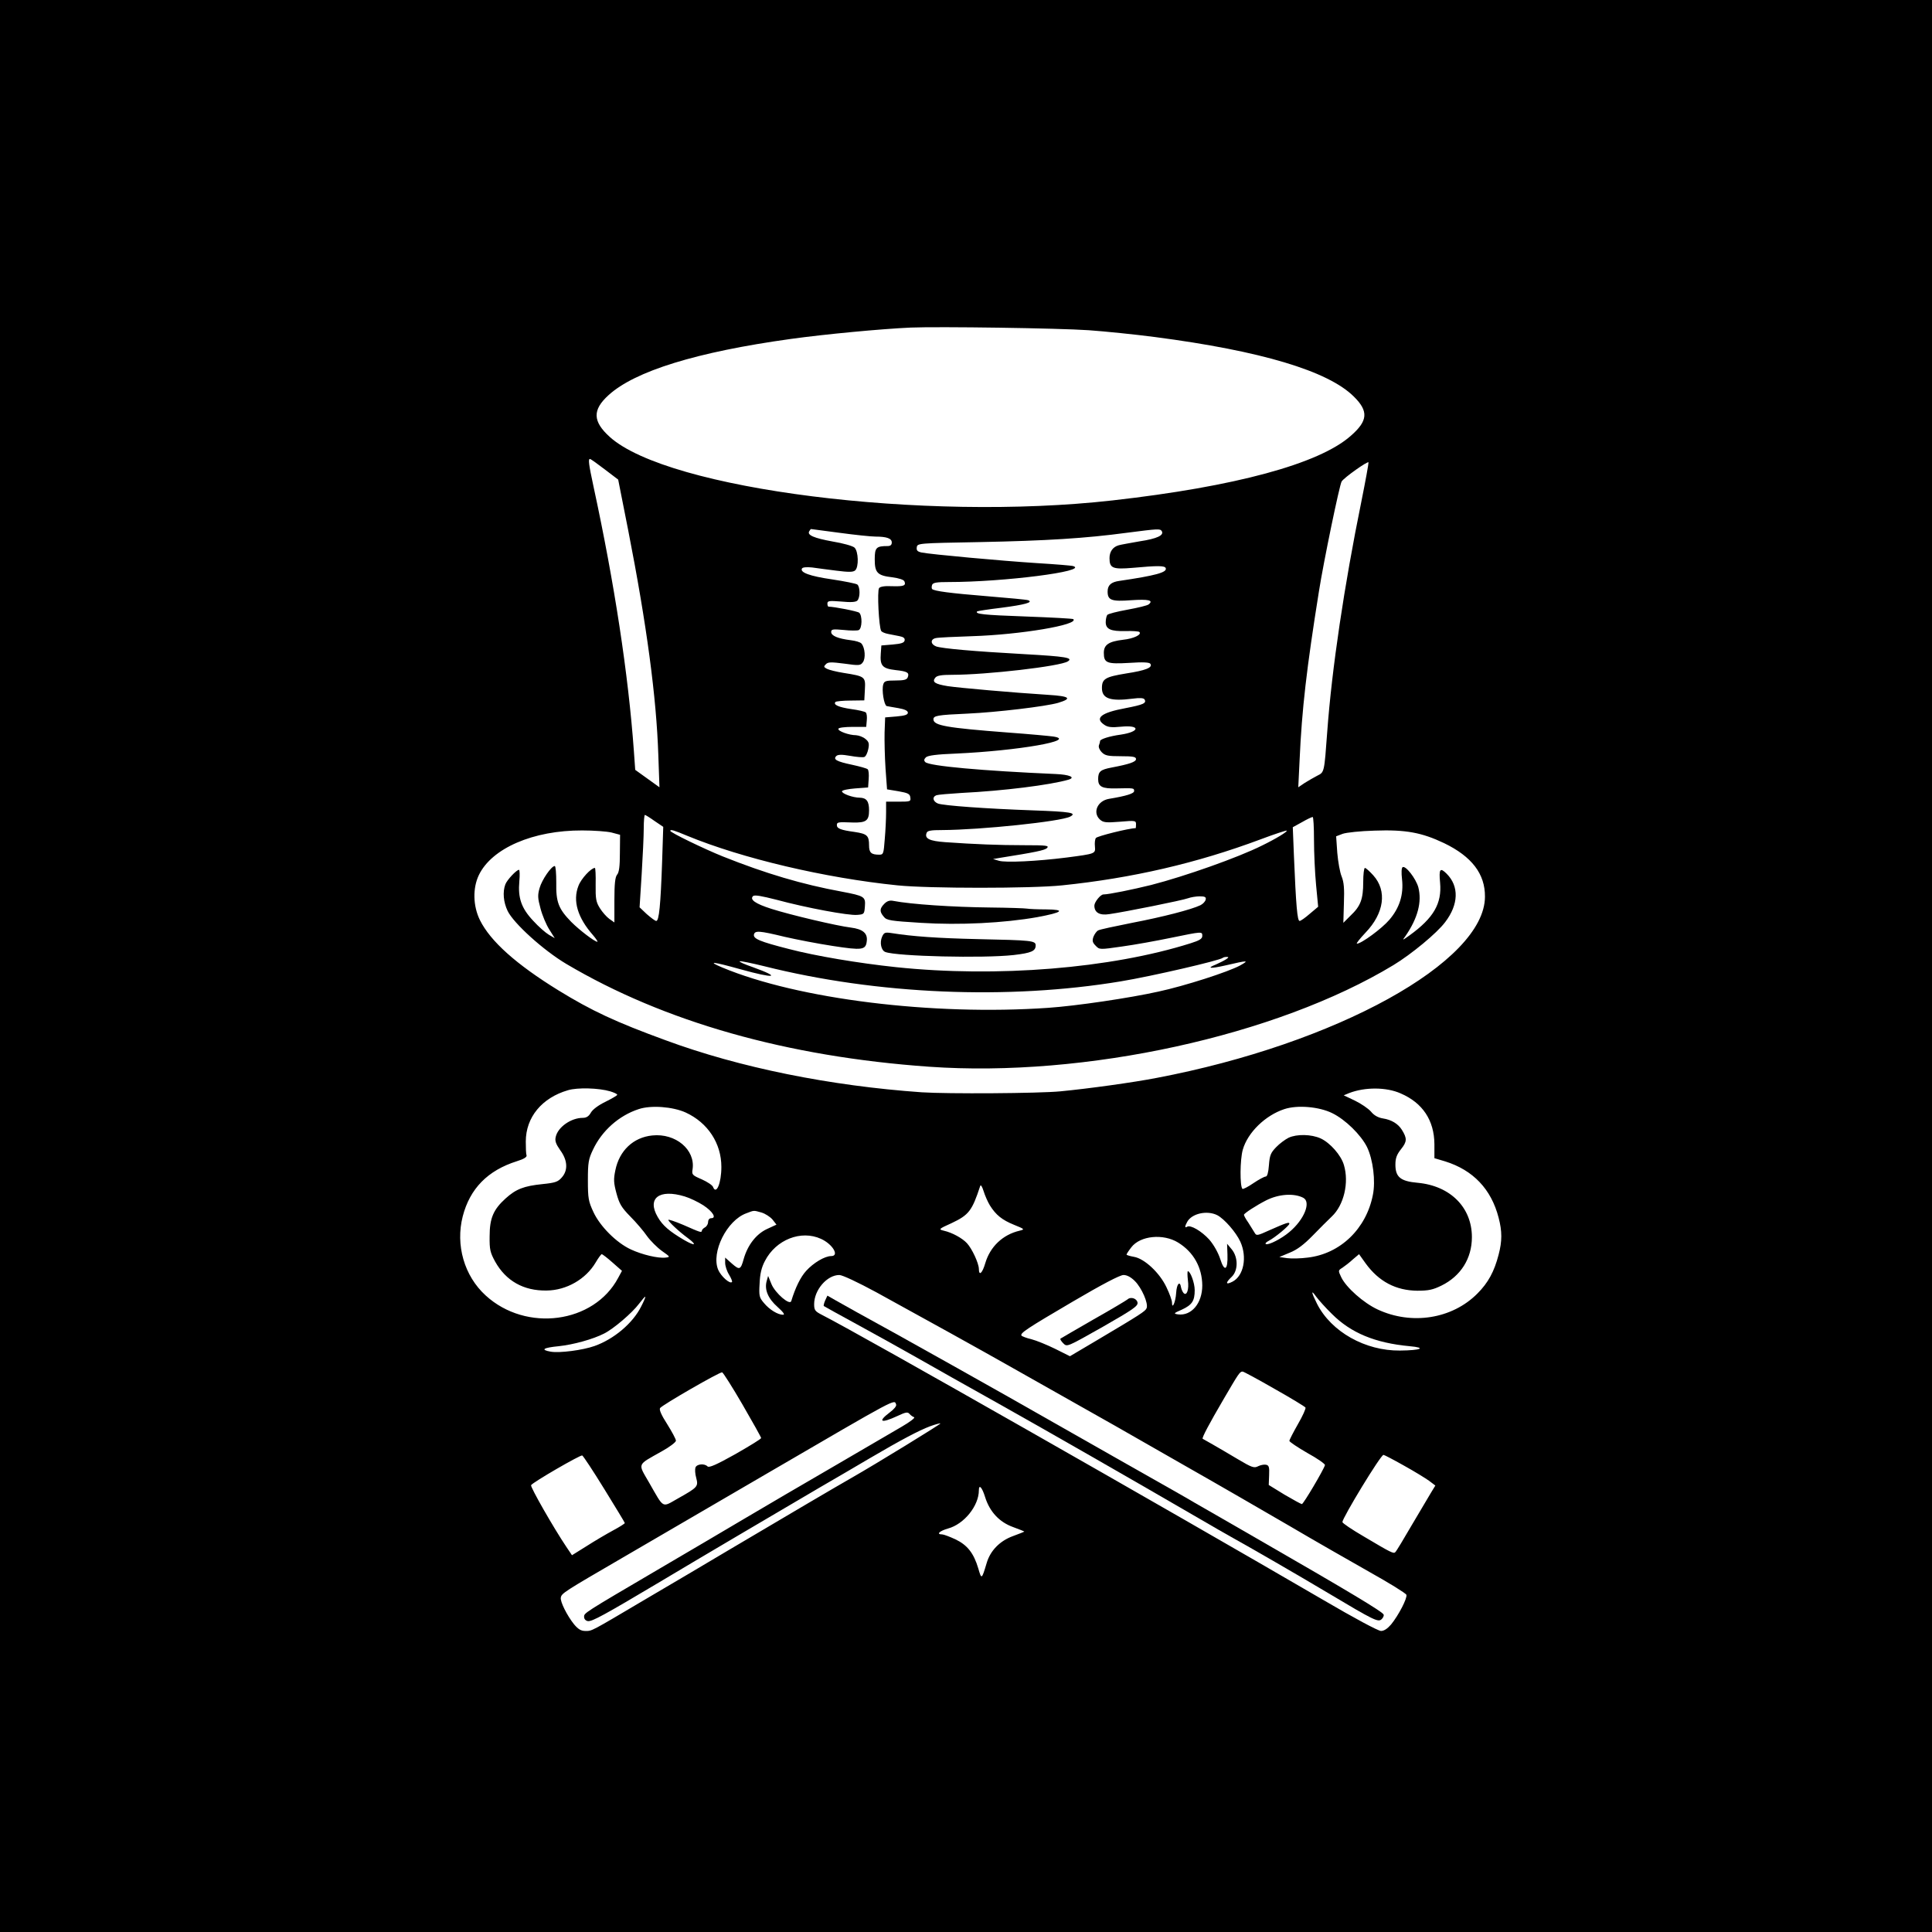 <?xml version="1.0" standalone="no"?>
<!DOCTYPE svg PUBLIC "-//W3C//DTD SVG 20010904//EN"
 "http://www.w3.org/TR/2001/REC-SVG-20010904/DTD/svg10.dtd">
<svg version="1.0" xmlns="http://www.w3.org/2000/svg"
 width="1000pt" height="1000pt" viewBox="0 0 1000 1000"
 preserveAspectRatio="xMidYMid meet">
<g transform="translate(0,1000) scale(0.098,-0.098)"
fill="#000000" stroke="none">
<path d="M0 5120 l0 -5120 5120 0 5120 0 0 5120 0 5120 -5120 0 -5120 0 0
-5120z m5750 3340 c85 -6 243 -22 350 -36 559 -73 915 -179 1051 -315 78 -77
74 -128 -17 -207 -167 -148 -611 -268 -1259 -341 -994 -112 -2346 58 -2654
335 -91 82 -93 143 -7 221 139 127 465 228 963 297 180 25 477 53 633 60 150
6 780 -3 940 -14z m-2556 -735 l71 -54 53 -268 c98 -500 149 -882 159 -1187
l6 -170 -64 46 -64 46 -7 98 c-29 405 -103 889 -213 1397 -26 121 -29 147 -19
147 4 0 39 -25 78 -55z m3996 -171 c-90 -441 -156 -884 -180 -1214 -16 -218
-15 -214 -53 -233 -17 -9 -47 -26 -66 -38 l-34 -23 7 144 c12 269 37 484 102
890 24 154 109 564 120 581 12 20 139 110 142 101 1 -5 -16 -99 -38 -208z
m-2756 -164 c81 -11 167 -20 190 -20 60 0 86 -10 86 -31 0 -13 -7 -19 -22 -19
-60 0 -68 -8 -68 -70 0 -71 14 -86 93 -95 36 -5 61 -13 64 -22 9 -22 -4 -27
-66 -25 -38 2 -62 -2 -68 -10 -11 -14 -1 -206 11 -226 3 -6 20 -13 36 -16 17
-3 44 -9 61 -12 21 -4 29 -11 27 -22 -2 -13 -18 -18 -63 -22 l-60 -5 -3 -42
c-5 -65 8 -80 78 -88 64 -7 74 -14 64 -39 -5 -12 -20 -16 -64 -16 -51 0 -60
-3 -65 -21 -9 -29 4 -109 18 -114 7 -1 35 -7 62 -11 34 -6 50 -14 50 -24 0
-11 -16 -16 -60 -20 l-60 -5 -3 -80 c-1 -44 1 -129 5 -190 l8 -110 60 -10 c51
-9 61 -14 63 -33 3 -21 0 -22 -62 -22 l-66 0 0 -57 c0 -32 -3 -95 -7 -140 -6
-78 -7 -83 -29 -83 -42 0 -54 10 -54 49 0 52 -10 61 -76 71 -73 10 -94 18 -94
36 0 16 5 17 83 14 71 -2 87 9 87 64 0 48 -13 66 -49 67 -37 0 -96 22 -94 34
2 6 33 12 70 15 l68 5 3 44 c2 24 0 47 -5 52 -5 5 -42 15 -83 24 -81 17 -101
28 -83 46 8 8 28 9 73 1 33 -6 67 -9 75 -6 8 3 17 22 21 42 6 29 3 39 -16 54
-12 10 -34 18 -49 19 -37 0 -97 22 -93 34 1 6 35 10 75 10 l72 0 3 34 c2 18 0
37 -5 42 -5 5 -39 13 -77 18 -67 10 -97 23 -83 38 4 3 40 7 80 7 l72 1 3 57
c4 68 1 70 -112 88 -38 6 -78 16 -89 22 -17 9 -17 12 -5 24 11 12 28 12 98 3
77 -11 85 -10 97 7 16 20 12 77 -7 99 -5 7 -31 15 -58 18 -65 8 -102 23 -102
43 0 15 9 16 65 11 36 -4 72 -4 80 -1 19 8 20 77 3 92 -10 8 -133 32 -162 32
-3 0 -6 7 -6 16 0 15 9 16 73 11 51 -5 77 -3 85 5 16 16 15 73 0 85 -7 5 -67
17 -133 27 -118 17 -172 37 -159 58 4 6 24 8 53 5 25 -4 84 -11 129 -17 63 -8
87 -8 98 1 21 17 18 102 -3 121 -10 9 -61 23 -115 32 -99 18 -136 34 -124 54
4 7 8 12 9 12 1 0 69 -9 151 -20z m1702 9 c13 -22 -24 -40 -117 -54 -51 -9
-102 -18 -111 -21 -31 -9 -48 -34 -48 -68 0 -53 17 -60 123 -51 132 12 170 12
174 -2 8 -22 -54 -39 -245 -67 -44 -6 -62 -23 -62 -56 0 -46 20 -54 125 -46
91 6 119 0 92 -22 -7 -6 -57 -18 -112 -28 -55 -10 -103 -22 -107 -28 -4 -6 -8
-23 -8 -38 0 -37 27 -49 105 -47 36 1 69 -1 73 -5 13 -14 -30 -35 -87 -41 -76
-9 -101 -27 -101 -69 0 -54 16 -60 135 -53 73 5 106 3 111 -5 13 -20 -25 -35
-129 -51 -109 -18 -127 -28 -127 -77 0 -56 45 -71 162 -56 38 5 58 4 63 -4 12
-20 -7 -28 -100 -46 -130 -24 -166 -53 -111 -89 18 -12 38 -14 88 -9 103 10
99 -27 -3 -42 -59 -8 -109 -24 -109 -34 0 -5 -3 -15 -6 -23 -3 -9 4 -25 15
-36 18 -18 33 -21 101 -21 64 0 80 -3 80 -15 0 -15 -35 -27 -130 -45 -58 -11
-70 -21 -70 -61 0 -40 21 -51 97 -49 92 2 93 2 93 -14 0 -13 -41 -26 -132 -41
-62 -10 -89 -73 -48 -110 17 -15 31 -17 105 -11 81 7 85 6 85 -13 0 -12 -1
-21 -2 -21 -34 0 -203 -42 -210 -52 -5 -7 -7 -27 -5 -45 3 -38 4 -38 -149 -58
-158 -20 -324 -28 -359 -17 l-30 9 35 6 c189 30 237 40 250 52 12 13 -2 15
-120 15 -134 0 -261 5 -417 16 -84 6 -111 19 -99 49 4 12 23 15 83 15 202 1
626 45 675 71 38 20 2 26 -197 33 -251 9 -470 25 -501 36 -27 11 -32 35 -8 44
8 3 68 8 132 12 222 11 468 42 565 70 40 12 6 27 -68 30 -387 17 -667 42 -688
63 -8 8 -7 15 3 25 11 10 57 16 160 20 328 15 644 70 513 90 -21 3 -128 13
-238 21 -327 25 -395 37 -395 70 0 19 21 23 180 30 154 7 414 38 479 57 76 23
61 35 -51 42 -190 12 -472 37 -532 46 -68 11 -85 22 -66 45 9 11 32 15 89 15
182 0 572 45 611 71 30 19 -13 26 -228 38 -272 15 -437 30 -468 41 -30 12 -31
38 -1 44 12 3 99 7 192 10 254 8 564 60 534 90 -3 3 -116 9 -252 14 -225 8
-269 13 -256 27 3 2 60 11 127 19 124 16 172 29 142 40 -8 3 -105 12 -215 21
-197 16 -280 27 -292 38 -3 4 -3 13 0 22 5 12 24 15 89 15 288 0 737 57 657
84 -8 3 -95 10 -194 16 -186 12 -559 46 -608 56 -22 5 -27 11 -25 27 3 22 5
22 333 28 353 7 559 20 775 49 170 22 177 22 186 9z m-2679 -1531 l46 -31 -6
-186 c-8 -227 -16 -311 -31 -311 -6 0 -28 17 -50 36 l-38 36 11 174 c6 96 11
205 11 244 0 38 3 70 6 70 3 0 26 -14 51 -32z m3483 -100 c0 -68 5 -175 11
-238 l11 -115 -44 -37 c-24 -21 -48 -38 -54 -38 -12 0 -19 80 -30 345 l-6 150
49 27 c26 15 51 27 56 27 4 1 7 -54 7 -121z m-3710 39 l45 -12 -1 -97 c0 -68
-4 -102 -15 -114 -10 -13 -14 -47 -14 -134 l0 -118 -27 19 c-15 11 -37 36 -50
57 -20 32 -23 49 -22 125 1 48 -1 87 -4 87 -20 0 -73 -57 -87 -95 -31 -79 -4
-168 77 -260 16 -19 27 -35 23 -35 -14 0 -94 61 -138 105 -67 69 -81 104 -79
208 0 48 -3 87 -8 87 -18 0 -68 -73 -80 -116 -11 -38 -10 -54 5 -109 9 -35 30
-85 46 -110 l29 -46 -31 18 c-17 10 -55 43 -83 74 -63 67 -81 121 -73 209 3
33 2 60 -2 60 -13 0 -63 -53 -72 -77 -15 -40 -10 -94 12 -140 32 -66 189 -208
310 -280 517 -306 1165 -490 1917 -543 822 -58 1834 163 2452 537 94 57 230
169 273 227 71 93 74 189 8 255 -35 35 -42 26 -35 -47 10 -110 -34 -186 -161
-278 -39 -28 -40 -28 -22 -4 65 94 88 181 68 258 -13 46 -67 116 -83 106 -6
-4 -7 -29 -3 -64 9 -81 -13 -151 -67 -214 -39 -46 -148 -126 -171 -126 -6 0
15 26 45 58 99 103 115 221 41 303 -19 21 -39 39 -44 39 -5 0 -9 -34 -9 -75 0
-90 -14 -127 -67 -177 l-38 -38 3 103 c3 79 0 112 -12 142 -9 21 -19 78 -23
125 l-6 87 34 13 c19 7 95 15 169 17 164 6 249 -10 367 -66 147 -71 217 -163
216 -283 -1 -344 -786 -777 -1734 -957 -123 -24 -362 -57 -509 -71 -113 -11
-596 -14 -732 -5 -483 34 -961 130 -1353 275 -263 96 -391 156 -565 263 -224
138 -360 260 -415 371 -37 75 -39 169 -6 238 68 142 287 237 546 236 61 0 130
-5 155 -11z m399 -17 c291 -120 728 -223 1111 -262 165 -17 708 -17 870 0 369
38 711 117 1048 243 74 28 136 48 138 46 5 -5 -55 -42 -131 -79 -126 -63 -406
-162 -585 -208 -97 -24 -224 -50 -252 -50 -16 0 -48 -41 -48 -59 0 -37 28 -53
79 -45 79 11 388 73 416 84 14 5 42 10 61 10 28 0 35 -4 32 -17 -2 -10 -14
-23 -28 -30 -48 -23 -199 -62 -361 -93 -90 -18 -171 -35 -179 -40 -8 -4 -19
-19 -25 -34 -7 -21 -5 -30 12 -47 20 -21 21 -21 139 -4 66 9 182 30 259 46
166 34 165 34 165 10 0 -15 -14 -24 -62 -39 -421 -133 -1023 -182 -1556 -126
-198 21 -425 59 -566 96 -153 39 -188 54 -184 76 5 22 27 21 163 -12 61 -14
174 -36 253 -48 156 -24 175 -22 180 26 5 41 -21 63 -84 71 -74 9 -320 67
-420 99 -85 27 -115 49 -97 67 8 8 45 1 124 -19 159 -43 380 -84 426 -80 37 3
38 4 41 45 4 51 -2 55 -123 78 -207 38 -400 95 -628 186 -97 39 -277 126 -277
135 0 9 20 3 89 -26z m2846 -653 c-11 -7 -35 -19 -53 -27 -53 -21 -29 -23 50
-5 120 28 128 28 78 0 -62 -34 -292 -108 -431 -138 -152 -34 -436 -76 -584
-86 -611 -42 -1320 46 -1720 213 -83 35 -52 32 95 -9 183 -51 221 -45 66 11
-44 15 -75 29 -69 31 6 2 64 -10 129 -26 597 -150 1288 -179 1884 -80 164 27
525 111 538 124 3 3 12 5 21 5 12 0 11 -3 -4 -13z m-3252 -697 c20 -6 37 -14
37 -18 0 -4 -28 -20 -62 -37 -37 -18 -67 -40 -77 -57 -11 -20 -24 -28 -43 -28
-62 0 -132 -49 -143 -101 -5 -21 1 -37 24 -70 39 -53 42 -106 8 -144 -20 -23
-34 -28 -103 -35 -97 -10 -139 -26 -194 -76 -64 -58 -84 -104 -84 -199 -1 -71
3 -86 29 -134 57 -102 150 -155 272 -153 105 1 207 60 259 148 14 24 29 44 32
44 4 0 30 -20 57 -44 l50 -44 -20 -37 c-128 -241 -486 -289 -700 -93 -113 103
-160 266 -121 418 38 146 131 242 286 291 36 11 54 22 51 31 -3 7 -4 40 -4 73
0 128 85 231 223 271 50 15 162 12 223 -6z m4175 -11 c116 -50 177 -142 178
-268 l0 -74 57 -17 c147 -46 243 -146 282 -297 19 -72 19 -124 0 -196 -23 -89
-55 -148 -112 -205 -133 -134 -347 -168 -527 -84 -75 35 -166 116 -192 170
-17 36 -17 36 7 51 13 9 38 28 55 44 l32 27 35 -49 c69 -95 159 -143 273 -144
59 0 82 5 127 27 102 50 161 143 161 256 0 157 -114 271 -286 287 -91 8 -118
30 -118 96 0 34 7 53 30 82 32 40 32 57 4 102 -20 32 -55 53 -100 60 -25 4
-47 16 -63 36 -14 16 -52 42 -85 58 l-59 28 29 12 c83 32 196 32 272 -2z
m-3776 -101 c117 -54 188 -163 188 -287 0 -86 -27 -150 -44 -106 -3 9 -30 27
-59 40 -51 22 -54 25 -49 54 15 103 -90 191 -213 178 -100 -10 -174 -80 -195
-184 -10 -48 -9 -66 6 -122 15 -55 26 -74 73 -122 31 -31 71 -78 88 -103 18
-25 54 -61 79 -79 44 -31 45 -32 20 -35 -39 -5 -124 15 -184 43 -76 35 -163
122 -198 198 -26 56 -29 72 -29 167 0 93 3 112 27 162 47 100 137 180 241 214
65 22 181 13 249 -18z m3414 -3 c70 -34 152 -115 184 -179 32 -66 46 -180 31
-253 -35 -179 -172 -311 -344 -331 -37 -5 -86 -6 -109 -3 l-41 6 55 23 c40 16
75 43 121 90 36 37 81 82 101 101 64 60 92 179 64 272 -15 52 -73 117 -122
140 -50 23 -127 24 -170 4 -18 -9 -48 -31 -66 -50 -29 -30 -34 -43 -38 -95 -3
-40 -9 -60 -17 -60 -7 0 -37 -16 -65 -35 -29 -20 -55 -33 -58 -30 -14 14 -13
155 2 207 26 91 119 181 219 214 69 23 184 13 253 -21z m-1808 -487 c32 -51
64 -77 128 -103 57 -23 57 -24 29 -31 -89 -21 -155 -84 -181 -171 -16 -55 -34
-70 -34 -30 -1 30 -36 106 -63 135 -25 27 -78 56 -122 66 -29 7 -28 9 41 40
91 43 108 65 151 196 3 9 10 -2 18 -27 7 -23 22 -57 33 -75z m-1612 47 c27 -8
71 -29 99 -47 50 -33 71 -68 41 -68 -9 0 -16 -8 -16 -20 0 -10 -7 -23 -16 -28
-9 -5 -17 -13 -17 -18 -2 -11 -4 -11 -99 31 -43 18 -78 30 -78 26 0 -9 55 -61
103 -96 51 -38 39 -44 -20 -10 -78 46 -113 76 -139 121 -58 99 7 150 142 109z
m3267 -7 c43 -22 6 -115 -73 -181 -41 -35 -108 -69 -123 -64 -7 2 -1 10 13 17
35 18 110 81 110 91 0 10 -16 5 -104 -34 -66 -30 -70 -31 -80 -13 -6 10 -21
34 -33 53 -13 18 -23 37 -23 41 1 8 66 50 117 76 67 34 147 39 196 14z m-2861
-78 c20 -6 46 -23 58 -37 l21 -27 -52 -24 c-56 -27 -100 -84 -121 -157 -16
-58 -22 -60 -62 -25 l-36 32 0 -28 c0 -16 9 -44 21 -63 11 -18 18 -36 15 -38
-11 -12 -58 30 -73 65 -38 92 46 261 149 298 42 16 37 16 80 4z m2407 -14 c38
-20 99 -90 122 -140 37 -82 18 -180 -41 -211 -37 -19 -39 -7 -5 25 35 33 35
103 1 145 l-25 30 2 -57 c3 -83 -16 -94 -38 -24 -11 34 -34 75 -58 103 -41 45
-99 79 -117 68 -13 -8 -13 1 0 25 24 45 105 63 159 36z m-2093 -125 c62 -28
99 -91 54 -91 -34 0 -94 -36 -132 -78 -30 -33 -57 -88 -79 -160 -8 -24 -84 42
-104 89 l-18 44 -8 -28 c-12 -45 8 -92 58 -136 30 -27 40 -41 29 -41 -28 0
-72 27 -101 62 -25 29 -27 38 -23 103 2 51 10 85 28 119 58 113 191 165 296
117z m1887 -20 c81 -50 126 -131 127 -226 0 -94 -57 -162 -128 -153 -25 4 -24
6 20 25 54 25 68 46 68 103 0 38 -23 100 -36 100 -3 0 -3 -21 0 -47 7 -50 -6
-86 -23 -68 -5 6 -11 19 -13 29 -6 38 -23 20 -26 -29 -3 -48 -22 -91 -22 -50
0 11 -13 47 -29 80 -36 77 -117 152 -172 161 -22 4 -39 9 -39 12 0 3 11 20 25
38 47 62 169 74 248 25z m-1595 -262 c266 -146 532 -293 742 -412 490 -276
604 -341 895 -508 171 -97 416 -239 545 -314 129 -76 320 -185 424 -244 104
-58 191 -112 194 -120 6 -17 -41 -108 -81 -157 -19 -22 -37 -34 -53 -34 -15 0
-145 70 -302 162 -838 488 -2438 1399 -2650 1507 -37 19 -42 25 -42 57 0 75
68 154 133 154 16 0 97 -38 195 -91z m1366 59 c36 -36 72 -118 62 -143 -6 -16
-32 -33 -263 -170 l-142 -84 -78 39 c-43 21 -99 44 -126 51 -26 6 -49 15 -52
19 -8 13 28 37 270 179 155 91 250 141 269 141 18 0 39 -11 60 -32z m1041
-174 c100 -100 228 -153 410 -170 91 -8 61 -22 -51 -23 -183 -2 -363 99 -438
247 -31 62 -33 78 -4 37 12 -16 49 -58 83 -91z m-3649 39 c-44 -88 -144 -172
-246 -208 -62 -22 -184 -38 -231 -30 -57 10 -40 21 42 29 77 8 182 37 240 67
50 25 148 109 184 157 17 22 31 39 33 37 2 -2 -8 -25 -22 -52z m536 -518 c54
-93 98 -172 98 -176 0 -5 -61 -42 -136 -85 -100 -56 -139 -73 -147 -65 -17 17
-57 13 -64 -6 -3 -9 -2 -33 4 -54 12 -46 9 -50 -96 -109 -87 -49 -72 -57 -153
84 -60 104 -65 90 66 164 42 23 76 49 76 57 0 8 -21 47 -46 87 -31 48 -43 76
-38 85 12 17 316 192 328 189 5 -1 54 -78 108 -171z m2809 84 c87 -49 161 -94
164 -99 3 -5 -15 -45 -40 -88 -25 -44 -45 -83 -45 -88 0 -5 43 -34 95 -64 53
-29 94 -58 93 -64 -7 -25 -114 -206 -122 -206 -4 0 -46 23 -92 50 l-83 51 2
52 c2 43 -1 52 -17 55 -10 2 -29 -2 -41 -8 -21 -11 -33 -7 -107 37 -45 27
-105 62 -133 78 -27 15 -51 29 -53 30 -5 5 35 80 111 210 79 135 85 145 100
145 5 0 81 -41 168 -91z m-1998 -83 c3 -8 -11 -25 -34 -42 -66 -50 -46 -59 40
-19 45 21 55 23 65 11 6 -7 17 -15 24 -17 7 -3 -22 -25 -65 -50 -43 -25 -204
-119 -358 -209 -154 -89 -365 -213 -470 -275 -104 -62 -307 -181 -450 -265
-409 -240 -400 -235 -400 -256 0 -11 8 -20 20 -22 22 -3 86 32 380 207 202
121 625 370 845 499 80 46 197 115 260 152 172 101 264 149 322 171 28 10 53
17 55 15 3 -3 -339 -213 -467 -286 -79 -45 -336 -196 -655 -385 -104 -62 -300
-178 -435 -257 -296 -175 -282 -168 -319 -168 -22 0 -37 9 -59 35 -37 46 -74
120 -70 141 4 23 15 30 328 212 151 88 493 287 760 443 702 409 672 393 683
365z m-1541 -447 c59 -96 108 -176 108 -179 0 -3 -28 -21 -62 -39 -35 -19 -98
-56 -140 -83 l-77 -48 -29 43 c-68 101 -192 318 -187 327 10 16 259 160 270
157 5 -2 58 -82 117 -178z m4222 125 c56 -31 116 -68 134 -81 l33 -25 -22 -36
c-12 -21 -58 -98 -102 -172 -43 -74 -82 -139 -87 -143 -9 -11 -22 -4 -167 82
-62 36 -112 70 -113 76 0 22 202 355 217 355 4 0 52 -25 107 -56z m-2211 -167
c24 -77 75 -132 147 -158 33 -12 60 -23 60 -24 0 -1 -27 -12 -60 -24 -69 -25
-120 -77 -139 -143 -26 -87 -27 -87 -44 -28 -24 81 -58 124 -121 154 -30 14
-62 26 -70 26 -33 0 -14 18 31 31 85 23 163 120 163 202 0 34 17 16 33 -36z"/>
<path d="M4671 5431 c-26 -26 -26 -42 -3 -69 15 -19 35 -22 196 -32 204 -13
439 -1 614 30 135 25 153 40 47 41 -44 0 -89 2 -100 4 -11 2 -99 5 -195 6
-196 2 -420 17 -512 35 -19 4 -33 -1 -47 -15z"/>
<path d="M4659 5257 c-14 -31 -5 -73 17 -81 61 -23 518 -34 678 -16 94 11 116
21 116 51 0 25 -21 27 -305 33 -215 5 -344 14 -457 32 -33 5 -39 3 -49 -19z"/>
<path d="M4358 3335 c-6 -14 -9 -27 -7 -29 2 -2 81 -45 174 -96 94 -51 235
-130 315 -175 80 -46 276 -156 435 -245 253 -142 695 -395 1065 -610 63 -37
135 -78 160 -92 108 -60 349 -199 515 -298 241 -144 263 -154 281 -139 8 7 14
18 12 25 -3 14 -178 119 -673 404 -159 92 -306 176 -325 187 -19 12 -181 104
-360 205 -179 102 -460 261 -625 355 -165 93 -428 241 -585 328 -157 86 -304
168 -328 182 l-42 24 -12 -26z"/>
<path d="M5955 3341 c-6 -5 -86 -53 -180 -106 -93 -54 -172 -99 -174 -101 -3
-3 4 -14 15 -25 20 -20 20 -19 208 87 159 91 187 110 184 128 -3 22 -36 33
-53 17z"/>
</g>
</svg>
